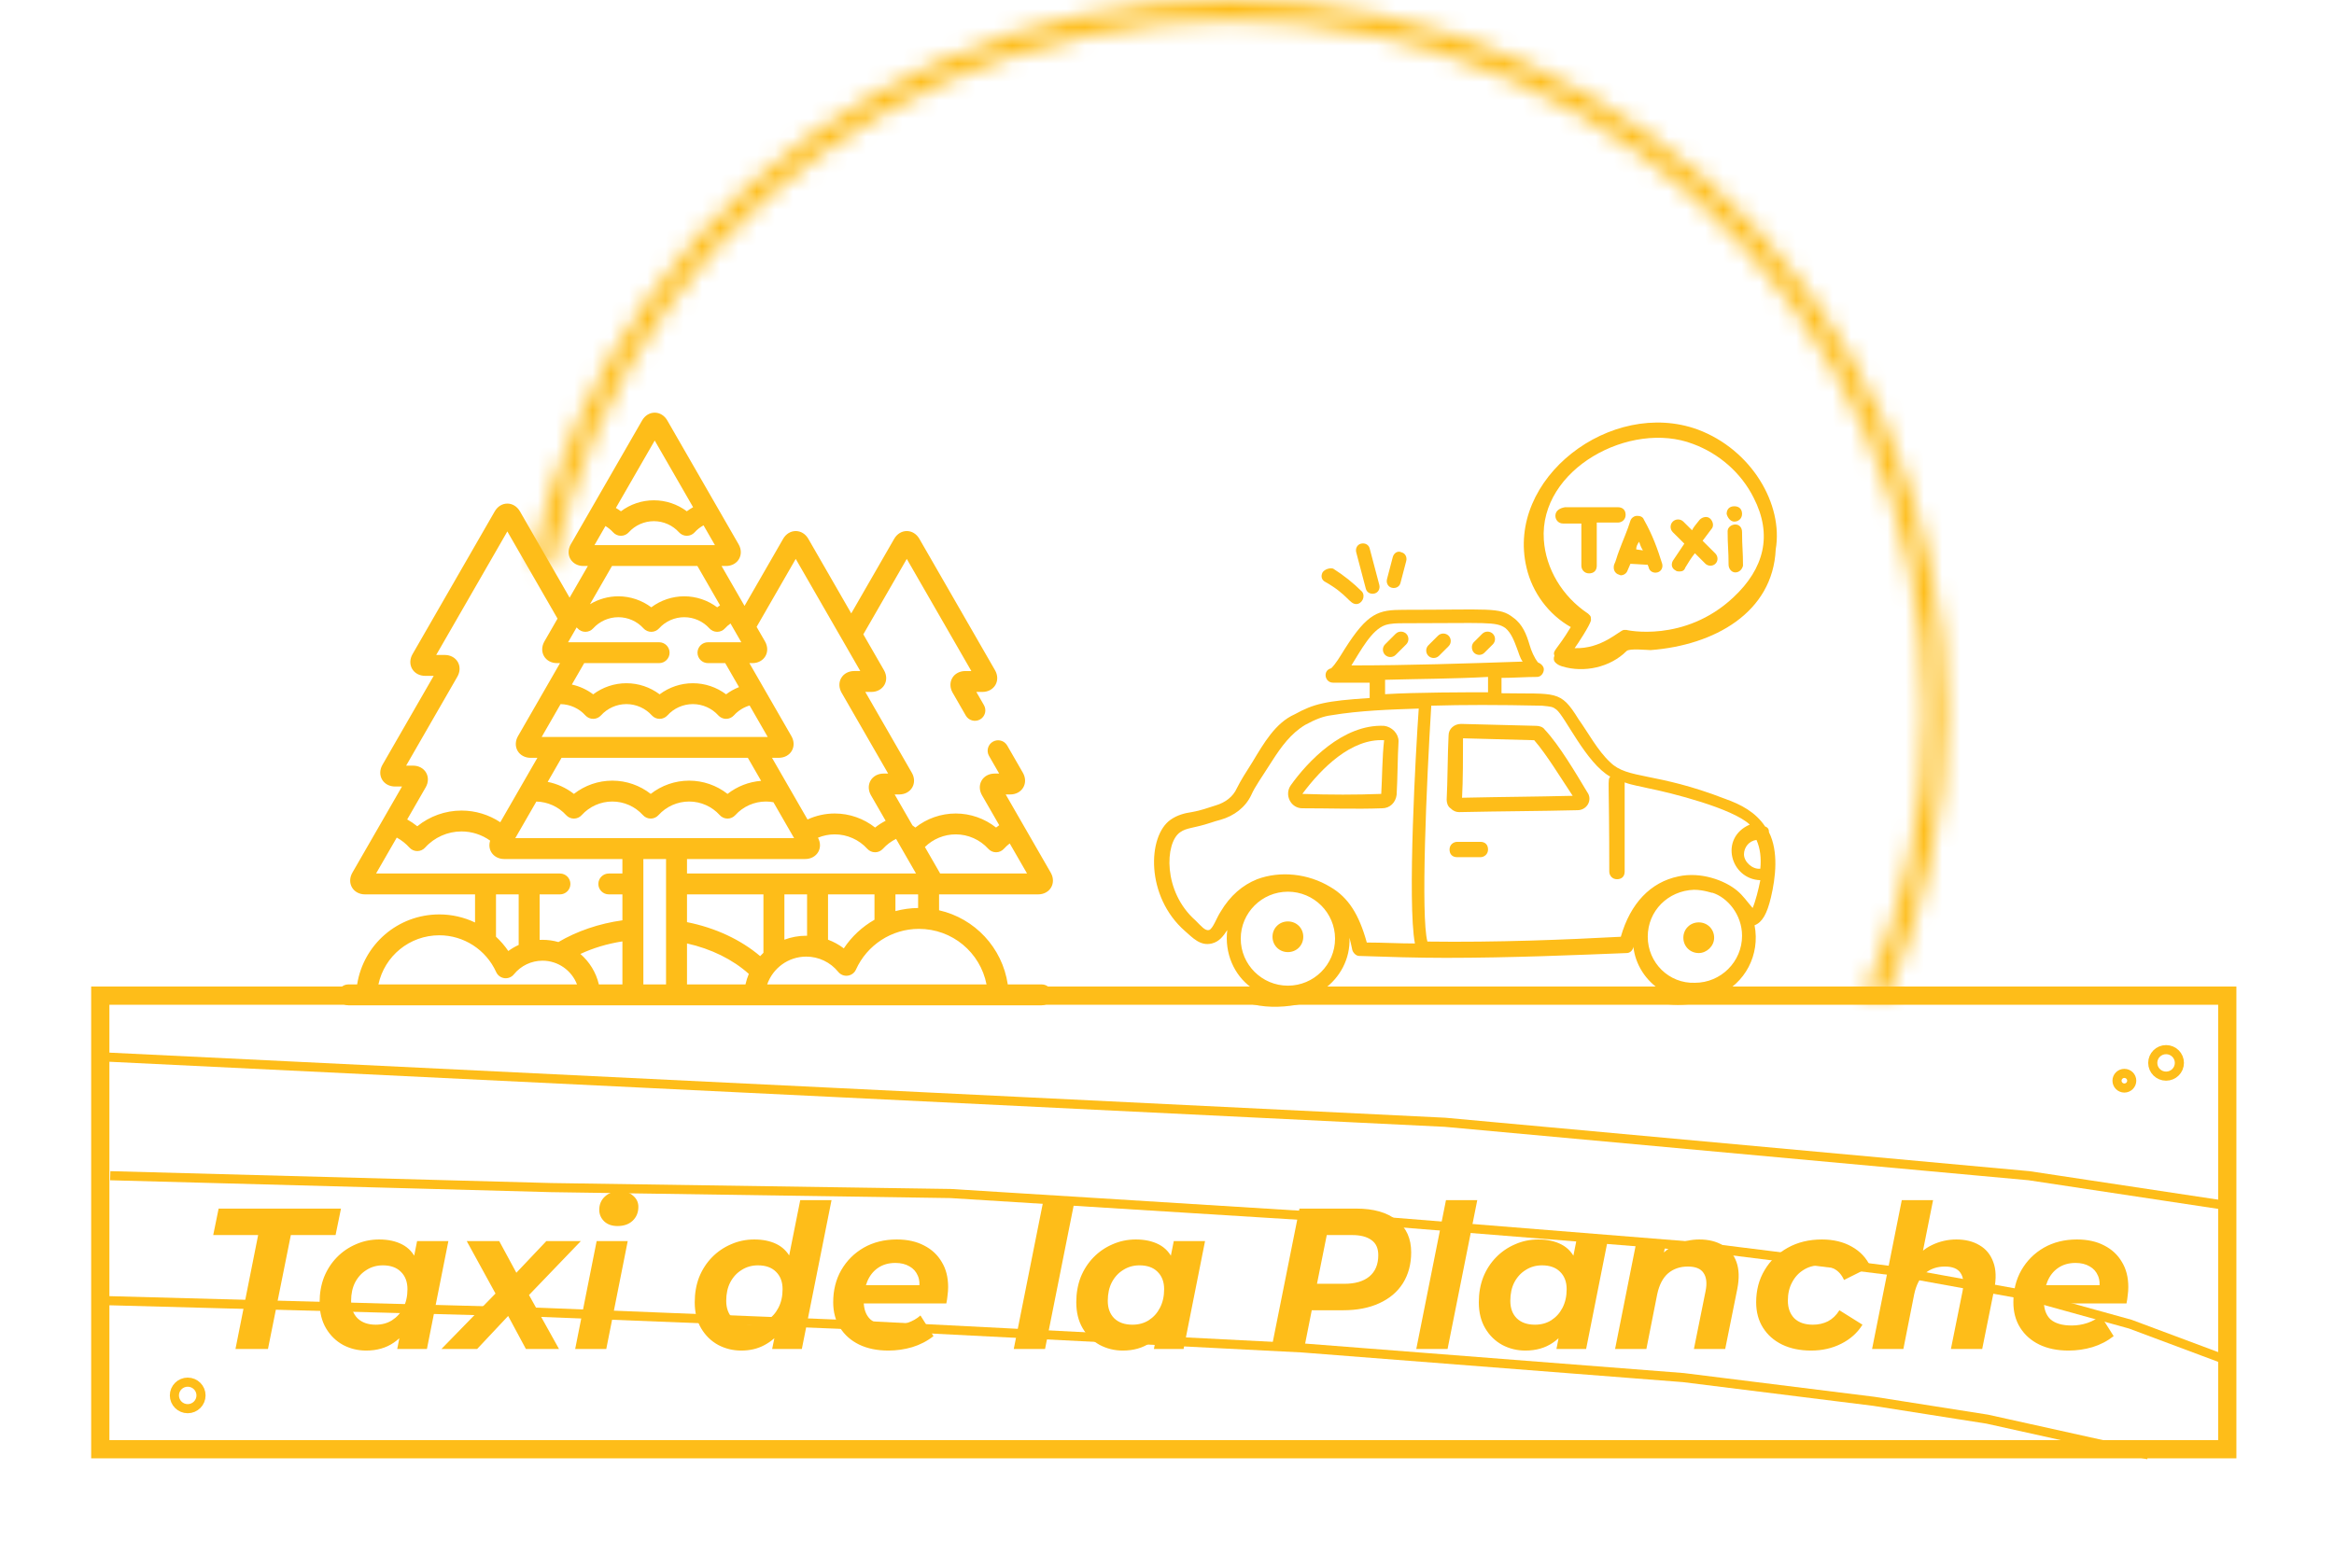 <svg width="128" height="86" viewBox="0 0 128 86" fill="none" xmlns="http://www.w3.org/2000/svg">
<mask id="path-1-inside-1_14_124" fill="white">
<path d="M103.325 54.952C105.554 49.948 106.704 44.533 106.699 39.057C106.695 33.582 105.536 28.169 103.299 23.168C101.062 18.167 97.795 13.691 93.712 10.029C89.628 6.367 84.818 3.601 79.593 1.91C74.368 0.219 68.845 -0.358 63.382 0.214C57.919 0.787 52.638 2.497 47.88 5.234C43.123 7.971 38.995 11.674 35.765 16.103C32.535 20.532 30.274 25.587 29.129 30.942L30.223 31.175C31.335 25.973 33.532 21.061 36.669 16.759C39.808 12.456 43.818 8.859 48.439 6.2C53.061 3.541 58.192 1.88 63.499 1.323C68.806 0.767 74.172 1.328 79.247 2.971C84.323 4.613 88.996 7.3 92.963 10.858C96.931 14.415 100.104 18.764 102.277 23.622C104.451 28.48 105.576 33.739 105.581 39.058C105.585 44.377 104.468 49.638 102.302 54.499L103.325 54.952Z"/>
</mask>
<path d="M103.325 54.952C105.554 49.948 106.704 44.533 106.699 39.057C106.695 33.582 105.536 28.169 103.299 23.168C101.062 18.167 97.795 13.691 93.712 10.029C89.628 6.367 84.818 3.601 79.593 1.91C74.368 0.219 68.845 -0.358 63.382 0.214C57.919 0.787 52.638 2.497 47.88 5.234C43.123 7.971 38.995 11.674 35.765 16.103C32.535 20.532 30.274 25.587 29.129 30.942L30.223 31.175C31.335 25.973 33.532 21.061 36.669 16.759C39.808 12.456 43.818 8.859 48.439 6.2C53.061 3.541 58.192 1.88 63.499 1.323C68.806 0.767 74.172 1.328 79.247 2.971C84.323 4.613 88.996 7.3 92.963 10.858C96.931 14.415 100.104 18.764 102.277 23.622C104.451 28.48 105.576 33.739 105.581 39.058C105.585 44.377 104.468 49.638 102.302 54.499L103.325 54.952Z" fill="#FEBD19" stroke="#FEBD19" stroke-width="4" mask="url(#path-1-inside-1_14_124)"/>
<rect x="5.5" y="54.618" width="116.647" height="24.882" stroke="#FEBD19"/>
<path d="M5.392 71.337L29.575 71.988L45.915 72.64L71.405 73.942L92.32 75.571L102.778 76.874L108.987 77.851L117.81 79.806" stroke="#FEBD19" stroke-width="0.5"/>
<path d="M5.719 57.981L45.915 59.936L79.248 61.565L111.274 64.496L122.059 66.125" stroke="#FEBD19" stroke-width="0.5"/>
<path d="M6.046 64.496L30.229 65.148L52.124 65.473L73.039 66.776L93.301 68.405L103.758 69.708L110.948 71.011L116.83 72.64L122.059 74.594" stroke="#FEBD19" stroke-width="0.5"/>
<path d="M11.024 76.548C11.024 76.949 10.698 77.276 10.294 77.276C9.89 77.276 9.564 76.949 9.564 76.548C9.564 76.148 9.89 75.821 10.294 75.821C10.698 75.821 11.024 76.148 11.024 76.548Z" stroke="#FEBD19" stroke-width="0.5"/>
<path d="M119.521 58.307C119.521 58.708 119.195 59.034 118.791 59.034C118.387 59.034 118.06 58.708 118.06 58.307C118.06 57.906 118.387 57.58 118.791 57.58C119.195 57.58 119.521 57.906 119.521 58.307Z" stroke="#FEBD19" stroke-width="0.5"/>
<path d="M116.907 59.284C116.907 59.505 116.727 59.686 116.503 59.686C116.28 59.686 116.1 59.505 116.1 59.284C116.1 59.063 116.28 58.883 116.503 58.883C116.727 58.883 116.907 59.063 116.907 59.284Z" stroke="#FEBD19" stroke-width="0.5"/>
<g filter="url(#filter0_d_14_124)">
<path d="M12.914 71L14.157 64.752H11.693L11.99 63.3H18.7L18.403 64.752H15.95L14.696 71H12.914ZM20.08 71.088C19.626 71.088 19.204 70.985 18.815 70.78C18.427 70.567 18.115 70.263 17.88 69.867C17.646 69.471 17.528 68.994 17.528 68.437C17.528 67.938 17.609 67.48 17.77 67.062C17.939 66.644 18.174 66.281 18.474 65.973C18.775 65.665 19.123 65.427 19.519 65.258C19.915 65.082 20.341 64.994 20.795 64.994C21.287 64.994 21.708 65.086 22.06 65.269C22.412 65.452 22.673 65.738 22.841 66.127C23.017 66.508 23.08 67.003 23.028 67.612C22.992 68.309 22.849 68.921 22.599 69.449C22.35 69.97 22.013 70.373 21.587 70.659C21.169 70.945 20.667 71.088 20.08 71.088ZM20.608 69.669C20.946 69.669 21.243 69.588 21.499 69.427C21.763 69.258 21.969 69.031 22.115 68.745C22.269 68.452 22.346 68.111 22.346 67.722C22.346 67.319 22.225 67 21.983 66.765C21.749 66.53 21.419 66.413 20.993 66.413C20.663 66.413 20.366 66.497 20.102 66.666C19.838 66.827 19.629 67.055 19.475 67.348C19.329 67.634 19.255 67.971 19.255 68.36C19.255 68.763 19.373 69.082 19.607 69.317C19.849 69.552 20.183 69.669 20.608 69.669ZM21.785 71L22.016 69.823L22.401 68.063L22.632 66.303L22.874 65.082H24.59L23.413 71H21.785ZM24.21 71L27.62 67.502L27.4 68.371L25.596 65.082H27.378L28.61 67.359L27.818 67.348L29.963 65.082H31.855L28.599 68.47L28.742 67.557L30.656 71H28.841L27.576 68.646H28.379L26.168 71H24.21ZM31.544 71L32.721 65.082H34.426L33.249 71H31.544ZM33.865 64.257C33.564 64.257 33.322 64.173 33.139 64.004C32.956 63.828 32.864 63.615 32.864 63.366C32.864 63.073 32.967 62.831 33.172 62.64C33.385 62.442 33.66 62.343 33.997 62.343C34.298 62.343 34.54 62.427 34.723 62.596C34.914 62.757 35.009 62.959 35.009 63.201C35.009 63.516 34.903 63.773 34.69 63.971C34.485 64.162 34.21 64.257 33.865 64.257ZM40.652 71.088C40.197 71.088 39.776 70.985 39.387 70.78C38.998 70.567 38.687 70.263 38.452 69.867C38.217 69.471 38.1 68.994 38.1 68.437C38.1 67.938 38.181 67.48 38.342 67.062C38.511 66.644 38.745 66.281 39.046 65.973C39.347 65.665 39.695 65.427 40.091 65.258C40.487 65.082 40.912 64.994 41.367 64.994C41.829 64.994 42.229 65.075 42.566 65.236C42.903 65.397 43.164 65.647 43.347 65.984C43.538 66.314 43.633 66.732 43.633 67.238C43.633 67.781 43.567 68.287 43.435 68.756C43.31 69.218 43.12 69.625 42.863 69.977C42.606 70.322 42.291 70.593 41.917 70.791C41.55 70.989 41.129 71.088 40.652 71.088ZM41.18 69.669C41.517 69.669 41.814 69.588 42.071 69.427C42.335 69.258 42.54 69.031 42.687 68.745C42.841 68.452 42.918 68.111 42.918 67.722C42.918 67.319 42.797 67 42.555 66.765C42.32 66.53 41.99 66.413 41.565 66.413C41.235 66.413 40.938 66.497 40.674 66.666C40.41 66.827 40.201 67.055 40.047 67.348C39.9 67.634 39.827 67.971 39.827 68.36C39.827 68.763 39.944 69.082 40.179 69.317C40.421 69.552 40.755 69.669 41.18 69.669ZM42.346 71L42.588 69.823L42.962 68.063L43.193 66.303L43.886 62.838H45.602L43.974 71H42.346ZM48.719 71.088C48.103 71.088 47.568 70.978 47.113 70.758C46.666 70.538 46.318 70.23 46.068 69.834C45.819 69.438 45.694 68.972 45.694 68.437C45.694 67.777 45.841 67.19 46.134 66.677C46.435 66.156 46.846 65.746 47.366 65.445C47.894 65.144 48.499 64.994 49.181 64.994C49.761 64.994 50.259 65.104 50.677 65.324C51.095 65.537 51.418 65.837 51.645 66.226C51.88 66.607 51.997 67.066 51.997 67.601C51.997 67.755 51.986 67.909 51.964 68.063C51.95 68.217 51.928 68.364 51.898 68.503H47.003L47.179 67.502H51.095L50.391 67.81C50.45 67.48 50.432 67.205 50.336 66.985C50.241 66.758 50.087 66.585 49.874 66.468C49.662 66.343 49.405 66.281 49.104 66.281C48.73 66.281 48.411 66.373 48.147 66.556C47.891 66.732 47.696 66.978 47.564 67.293C47.432 67.608 47.366 67.964 47.366 68.36C47.366 68.815 47.491 69.156 47.74 69.383C47.997 69.603 48.382 69.713 48.895 69.713C49.196 69.713 49.486 69.665 49.764 69.57C50.043 69.475 50.281 69.339 50.479 69.163L51.194 70.296C50.85 70.567 50.461 70.769 50.028 70.901C49.603 71.026 49.167 71.088 48.719 71.088ZM55.596 71L57.224 62.838H58.94L57.312 71H55.596ZM61.577 71.088C61.123 71.088 60.701 70.985 60.312 70.78C59.924 70.567 59.612 70.263 59.377 69.867C59.143 69.471 59.025 68.994 59.025 68.437C59.025 67.938 59.106 67.48 59.267 67.062C59.436 66.644 59.671 66.281 59.971 65.973C60.272 65.665 60.62 65.427 61.016 65.258C61.412 65.082 61.838 64.994 62.292 64.994C62.784 64.994 63.205 65.086 63.557 65.269C63.909 65.452 64.17 65.738 64.338 66.127C64.514 66.508 64.577 67.003 64.525 67.612C64.489 68.309 64.346 68.921 64.096 69.449C63.847 69.97 63.51 70.373 63.084 70.659C62.666 70.945 62.164 71.088 61.577 71.088ZM62.105 69.669C62.443 69.669 62.74 69.588 62.996 69.427C63.26 69.258 63.466 69.031 63.612 68.745C63.766 68.452 63.843 68.111 63.843 67.722C63.843 67.319 63.722 67 63.48 66.765C63.246 66.53 62.916 66.413 62.49 66.413C62.16 66.413 61.863 66.497 61.599 66.666C61.335 66.827 61.126 67.055 60.972 67.348C60.826 67.634 60.752 67.971 60.752 68.36C60.752 68.763 60.87 69.082 61.104 69.317C61.346 69.552 61.68 69.669 62.105 69.669ZM63.282 71L63.513 69.823L63.898 68.063L64.129 66.303L64.371 65.082H66.087L64.91 71H63.282ZM69.724 71L71.264 63.3H74.377C75.338 63.3 76.079 63.513 76.599 63.938C77.127 64.356 77.391 64.943 77.391 65.698C77.391 66.343 77.241 66.908 76.94 67.392C76.64 67.869 76.207 68.235 75.642 68.492C75.085 68.749 74.421 68.877 73.651 68.877H71.154L72.1 68.063L71.517 71H69.724ZM72.056 68.272L71.429 67.425H73.728C74.315 67.425 74.77 67.293 75.092 67.029C75.422 66.758 75.587 66.365 75.587 65.852C75.587 65.478 75.463 65.203 75.213 65.027C74.964 64.844 74.612 64.752 74.157 64.752H71.99L72.936 63.883L72.056 68.272ZM77.671 71L79.299 62.838H81.015L79.387 71H77.671ZM83.653 71.088C83.198 71.088 82.776 70.985 82.388 70.78C81.999 70.567 81.687 70.263 81.453 69.867C81.218 69.471 81.1 68.994 81.1 68.437C81.1 67.938 81.181 67.48 81.343 67.062C81.511 66.644 81.746 66.281 82.046 65.973C82.347 65.665 82.695 65.427 83.091 65.258C83.487 65.082 83.913 64.994 84.368 64.994C84.859 64.994 85.281 65.086 85.632 65.269C85.984 65.452 86.245 65.738 86.413 66.127C86.59 66.508 86.652 67.003 86.6 67.612C86.564 68.309 86.421 68.921 86.171 69.449C85.922 69.97 85.585 70.373 85.159 70.659C84.742 70.945 84.239 71.088 83.653 71.088ZM84.18 69.669C84.518 69.669 84.815 69.588 85.072 69.427C85.335 69.258 85.541 69.031 85.688 68.745C85.841 68.452 85.918 68.111 85.918 67.722C85.918 67.319 85.797 67 85.555 66.765C85.321 66.53 84.991 66.413 84.566 66.413C84.236 66.413 83.939 66.497 83.674 66.666C83.41 66.827 83.201 67.055 83.047 67.348C82.901 67.634 82.828 67.971 82.828 68.36C82.828 68.763 82.945 69.082 83.18 69.317C83.421 69.552 83.755 69.669 84.18 69.669ZM85.358 71L85.588 69.823L85.974 68.063L86.204 66.303L86.447 65.082H88.162L86.986 71H85.358ZM93.194 64.994C93.7 64.994 94.129 65.1 94.481 65.313C94.833 65.518 95.083 65.823 95.229 66.226C95.376 66.629 95.391 67.128 95.273 67.722L94.613 71H92.897L93.535 67.832C93.623 67.399 93.587 67.066 93.425 66.831C93.271 66.596 92.985 66.479 92.567 66.479C92.135 66.479 91.772 66.604 91.478 66.853C91.192 67.102 90.994 67.484 90.884 67.997L90.29 71H88.574L89.751 65.082H91.379L91.038 66.754L90.796 66.248C91.082 65.815 91.434 65.5 91.852 65.302C92.278 65.097 92.725 64.994 93.194 64.994ZM99.325 71.088C98.716 71.088 98.185 70.978 97.73 70.758C97.283 70.538 96.934 70.23 96.685 69.834C96.436 69.438 96.311 68.972 96.311 68.437C96.311 67.777 96.465 67.19 96.773 66.677C97.081 66.156 97.507 65.746 98.049 65.445C98.592 65.144 99.215 64.994 99.919 64.994C100.55 64.994 101.096 65.126 101.558 65.39C102.02 65.647 102.361 66.013 102.581 66.49L101.129 67.216C101.005 66.937 100.829 66.736 100.601 66.611C100.381 66.479 100.117 66.413 99.809 66.413C99.472 66.413 99.171 66.497 98.907 66.666C98.643 66.827 98.434 67.055 98.28 67.348C98.126 67.634 98.049 67.968 98.049 68.349C98.049 68.752 98.166 69.075 98.401 69.317C98.643 69.552 98.984 69.669 99.424 69.669C99.725 69.669 100 69.607 100.249 69.482C100.499 69.35 100.708 69.148 100.876 68.877L102.141 69.669C101.863 70.116 101.474 70.465 100.975 70.714C100.484 70.963 99.934 71.088 99.325 71.088ZM107.288 64.994C107.787 64.994 108.212 65.1 108.564 65.313C108.916 65.518 109.165 65.823 109.312 66.226C109.466 66.629 109.484 67.128 109.367 67.722L108.707 71H106.991L107.629 67.832C107.717 67.399 107.68 67.066 107.519 66.831C107.365 66.596 107.079 66.479 106.661 66.479C106.228 66.479 105.865 66.604 105.572 66.853C105.286 67.102 105.088 67.484 104.978 67.997L104.384 71H102.668L104.296 62.838H106.012L105.231 66.754L104.89 66.248C105.176 65.815 105.528 65.5 105.946 65.302C106.371 65.097 106.819 64.994 107.288 64.994ZM113.441 71.088C112.825 71.088 112.29 70.978 111.835 70.758C111.388 70.538 111.039 70.23 110.79 69.834C110.541 69.438 110.416 68.972 110.416 68.437C110.416 67.777 110.563 67.19 110.856 66.677C111.157 66.156 111.567 65.746 112.088 65.445C112.616 65.144 113.221 64.994 113.903 64.994C114.482 64.994 114.981 65.104 115.399 65.324C115.817 65.537 116.14 65.837 116.367 66.226C116.602 66.607 116.719 67.066 116.719 67.601C116.719 67.755 116.708 67.909 116.686 68.063C116.671 68.217 116.649 68.364 116.62 68.503H111.725L111.901 67.502H115.817L115.113 67.81C115.172 67.48 115.153 67.205 115.058 66.985C114.963 66.758 114.809 66.585 114.596 66.468C114.383 66.343 114.127 66.281 113.826 66.281C113.452 66.281 113.133 66.373 112.869 66.556C112.612 66.732 112.418 66.978 112.286 67.293C112.154 67.608 112.088 67.964 112.088 68.36C112.088 68.815 112.213 69.156 112.462 69.383C112.719 69.603 113.104 69.713 113.617 69.713C113.918 69.713 114.207 69.665 114.486 69.57C114.765 69.475 115.003 69.339 115.201 69.163L115.916 70.296C115.571 70.567 115.183 70.769 114.75 70.901C114.325 71.026 113.888 71.088 113.441 71.088Z" fill="#FEBD19"/>
</g>
<path d="M97.12 49.232C97.383 48.127 97.542 46.707 97.014 45.655C97.014 45.497 96.961 45.392 96.803 45.34C96.275 44.55 95.484 44.13 94.587 43.814C90.787 42.342 89.257 42.762 88.307 41.816C87.621 41.184 87.094 40.185 86.566 39.449C85.564 37.818 85.352 38.081 82.345 38.029V37.187C82.978 37.187 83.664 37.134 84.297 37.134C84.508 37.134 84.666 36.924 84.666 36.714C84.666 36.556 84.508 36.398 84.35 36.345C84.139 36.082 83.98 35.714 83.875 35.346C83.717 34.82 83.505 34.242 82.978 33.873C82.239 33.295 81.711 33.453 76.962 33.453C75.59 33.453 75.01 33.61 73.743 35.609C73.48 36.03 73.269 36.398 73.005 36.661C72.53 36.766 72.635 37.45 73.11 37.45H75.115C75.115 37.502 75.115 38.344 75.115 38.291C72.688 38.449 72.055 38.607 70.999 39.186C69.944 39.659 69.311 40.764 68.678 41.816C68.308 42.394 68.044 42.815 67.833 43.236C67.622 43.709 67.2 44.025 66.672 44.182C66.145 44.34 65.934 44.445 65.353 44.55C64.984 44.603 64.562 44.708 64.192 44.971C62.926 45.865 62.82 49.179 64.984 51.073C65.406 51.441 65.828 51.914 66.461 51.756C66.883 51.651 67.095 51.336 67.306 51.02C67.147 52.282 67.675 53.492 68.625 54.176C68.572 54.176 68.572 54.176 68.519 54.176C68.308 54.176 67.992 54.176 67.886 54.386C67.833 54.544 67.886 54.702 67.992 54.807C68.097 54.912 68.255 54.965 68.414 55.017C69.258 55.28 70.208 55.28 71.105 55.123C71.685 55.017 72.266 54.754 72.582 54.281C73.48 53.65 74.06 52.598 74.007 51.441C74.06 51.651 74.113 51.861 74.165 52.124C74.218 52.282 74.377 52.44 74.535 52.44C76.065 52.493 77.701 52.545 79.284 52.545C82.872 52.545 86.513 52.388 89.204 52.282C89.363 52.282 89.521 52.177 89.574 51.967C89.574 51.914 89.574 51.914 89.574 51.914C89.679 52.913 90.26 53.808 91.104 54.334C90.576 54.228 90.471 54.176 90.313 54.176C90.154 54.228 90.049 54.334 90.049 54.491C90.049 54.649 90.207 54.754 90.365 54.807C91.474 55.28 93.056 55.228 94.217 54.597C95.695 53.965 96.539 52.388 96.223 50.757C96.645 50.599 96.909 50.126 97.12 49.232ZM96.328 46.076C96.539 46.549 96.592 47.075 96.539 47.654C96.117 47.706 95.642 47.286 95.642 46.865C95.642 46.497 95.906 46.129 96.328 46.076ZM75.96 34.294C76.276 34.189 76.646 34.189 77.015 34.189C81.5 34.189 82.028 34.084 82.556 34.452C82.872 34.715 83.031 35.136 83.189 35.556C83.294 35.819 83.347 36.082 83.505 36.293C80.339 36.398 77.226 36.503 74.113 36.503C74.64 35.662 75.221 34.557 75.96 34.294ZM75.96 37.292C77.806 37.239 79.706 37.239 81.606 37.134V37.976C80.445 37.976 77.701 37.976 75.96 38.081C75.96 37.871 75.96 37.397 75.96 37.292ZM68.044 51.493C68.044 50.073 69.205 48.916 70.63 48.916C72.055 48.916 73.216 50.073 73.216 51.493C73.216 52.913 72.055 54.071 70.63 54.071C69.205 54.071 68.044 52.913 68.044 51.493ZM72.952 48.653C71.738 47.917 70.208 47.759 68.942 48.232C68.15 48.548 67.464 49.127 66.936 50.021C66.725 50.336 66.514 50.967 66.303 51.02C66.092 51.073 65.881 50.81 65.564 50.494C63.77 48.916 63.876 46.234 64.72 45.655C65.089 45.392 65.459 45.445 66.409 45.129C66.567 45.077 66.725 45.024 66.936 44.971C67.675 44.761 68.308 44.288 68.625 43.604C68.836 43.13 69.153 42.71 69.786 41.71C70.261 40.974 70.788 40.238 71.58 39.764C72.16 39.449 72.582 39.291 73.005 39.238C74.588 38.975 76.224 38.923 77.806 38.87C77.648 41.079 77.173 49.547 77.596 51.756C76.698 51.756 75.854 51.704 74.957 51.704C74.535 50.178 73.954 49.232 72.952 48.653ZM90.365 51.388C90.365 49.968 91.474 48.864 92.898 48.811C93.479 48.811 93.954 49.021 93.901 48.969C94.745 49.232 95.537 50.178 95.537 51.336C95.537 52.756 94.376 53.913 92.951 53.913C91.526 53.965 90.365 52.808 90.365 51.388ZM96.117 49.81C95.8 49.442 95.589 49.127 95.273 48.864C94.587 48.285 93.268 47.812 92.054 48.075C90.524 48.39 89.415 49.547 88.888 51.388C85.933 51.546 82.081 51.704 78.281 51.651C77.912 50.284 78.229 42.973 78.493 38.712C80.287 38.66 82.133 38.66 84.561 38.712C85.088 38.765 85.141 38.765 85.352 38.923C85.827 39.291 86.988 41.868 88.307 42.604C88.149 42.815 88.255 42.604 88.255 47.812C88.255 48.022 88.413 48.232 88.677 48.232C88.941 48.232 89.099 48.075 89.099 47.812V42.92C89.521 43.078 89.943 43.13 90.365 43.236C91.685 43.499 95.009 44.34 95.959 45.234C94.27 45.971 94.903 48.232 96.539 48.285C96.434 48.811 96.275 49.442 96.117 49.81Z" fill="#FEBD19"/>
<path d="M84.719 40.027C84.614 39.869 84.403 39.817 84.244 39.817L80.128 39.712C79.759 39.712 79.442 39.975 79.442 40.343C79.39 41.289 79.39 42.92 79.337 43.867C79.337 44.025 79.39 44.235 79.548 44.34C79.706 44.498 79.865 44.55 80.023 44.55C82.397 44.498 84.403 44.498 86.513 44.445C87.041 44.445 87.358 43.867 87.041 43.446C86.408 42.394 85.511 40.869 84.719 40.027ZM80.181 43.762C80.234 42.867 80.234 41.395 80.234 40.501L84.139 40.606C84.825 41.395 85.616 42.71 86.249 43.656C84.033 43.709 82.661 43.709 80.181 43.762Z" fill="#FEBD19"/>
<path d="M75.907 39.817C73.638 39.712 71.685 41.816 70.788 43.078C70.419 43.604 70.788 44.34 71.422 44.34C72.899 44.34 74.377 44.393 75.801 44.34C76.224 44.34 76.54 44.025 76.593 43.604C76.646 42.762 76.646 41.5 76.698 40.658C76.698 40.238 76.329 39.869 75.907 39.817ZM75.749 43.551C74.377 43.604 72.952 43.604 71.422 43.551C72.477 42.131 74.113 40.501 75.907 40.606C75.801 41.5 75.801 42.71 75.749 43.551Z" fill="#FEBD19"/>
<path d="M94.006 51.441C94.006 50.967 93.637 50.599 93.162 50.599C92.687 50.599 92.318 50.967 92.318 51.441C92.318 51.914 92.687 52.282 93.162 52.282C93.584 52.282 94.006 51.914 94.006 51.441Z" fill="#FEBD19"/>
<path d="M70.63 52.23C71.105 52.23 71.474 51.861 71.474 51.388C71.474 50.915 71.105 50.547 70.63 50.547C70.155 50.547 69.786 50.915 69.786 51.388C69.786 51.861 70.155 52.23 70.63 52.23Z" fill="#FEBD19"/>
<path d="M76.54 35.925L77.121 35.346C77.279 35.188 77.279 34.925 77.121 34.767C76.962 34.61 76.698 34.61 76.54 34.767L75.96 35.346C75.801 35.504 75.801 35.767 75.96 35.925C76.118 36.082 76.382 36.082 76.54 35.925Z" fill="#FEBD19"/>
<path d="M78.915 35.977L79.442 35.451C79.601 35.293 79.601 35.03 79.442 34.873C79.284 34.715 79.02 34.715 78.862 34.873L78.334 35.399C78.176 35.556 78.176 35.819 78.334 35.977C78.493 36.135 78.756 36.135 78.915 35.977Z" fill="#FEBD19"/>
<path d="M81.131 35.925C81.237 35.925 81.342 35.872 81.395 35.819L81.87 35.346C82.028 35.188 82.028 34.925 81.87 34.767C81.711 34.61 81.448 34.61 81.289 34.767L80.814 35.241C80.603 35.504 80.762 35.925 81.131 35.925Z" fill="#FEBD19"/>
<path d="M81.184 46.181H79.917C79.706 46.181 79.495 46.339 79.495 46.602C79.495 46.865 79.653 47.023 79.917 47.023H81.184C81.395 47.023 81.606 46.865 81.606 46.602C81.606 46.339 81.448 46.181 81.184 46.181Z" fill="#FEBD19"/>
<path d="M93.109 23.564C88.36 21.829 82.556 26.247 83.717 31.138C84.033 32.506 84.93 33.715 86.144 34.399C85.352 35.714 85.141 35.662 85.247 35.977C85.194 36.082 85.194 36.24 85.3 36.345C85.405 36.451 85.511 36.503 85.669 36.556C86.883 36.924 88.307 36.608 89.204 35.714C89.363 35.556 90.313 35.662 90.524 35.662C94.006 35.399 97.225 33.61 97.383 30.139C97.806 27.667 96.064 24.669 93.109 23.564ZM92.846 24.353C94.27 24.879 95.484 25.931 96.17 27.299C97.225 29.35 96.75 31.191 95.062 32.769C92.371 35.293 89.152 34.557 89.204 34.557C89.152 34.557 89.099 34.557 89.046 34.557C88.782 34.61 87.832 35.609 86.355 35.556C86.513 35.346 87.199 34.294 87.252 34.031C87.252 33.926 87.252 33.821 87.199 33.768L87.094 33.663C85.669 32.716 84.772 31.191 84.666 29.613C84.403 25.721 89.416 23.038 92.846 24.353Z" fill="#FEBD19"/>
<path d="M85.3 28.298C85.3 28.508 85.458 28.719 85.722 28.719H86.724V31.033C86.724 31.244 86.883 31.454 87.147 31.454C87.41 31.454 87.569 31.296 87.569 31.033V28.666H88.73C88.941 28.666 89.152 28.508 89.152 28.245C89.152 27.982 88.993 27.825 88.73 27.825H85.827C85.511 27.877 85.3 28.035 85.3 28.298Z" fill="#FEBD19"/>
<path d="M88.519 30.98C88.466 31.191 88.519 31.401 88.73 31.506C88.782 31.506 88.835 31.559 88.888 31.559C89.046 31.559 89.204 31.454 89.257 31.296C89.31 31.191 89.363 31.033 89.415 30.928L90.313 30.98H90.365C90.365 31.033 90.418 31.086 90.418 31.138C90.471 31.349 90.682 31.454 90.893 31.401C91.104 31.349 91.21 31.138 91.157 30.928C90.893 30.086 90.629 29.35 90.154 28.508C90.102 28.351 89.943 28.298 89.785 28.298C89.627 28.298 89.468 28.403 89.415 28.561C89.257 29.087 88.993 29.666 88.782 30.244C88.677 30.507 88.624 30.77 88.519 30.98ZM89.891 29.718C89.943 29.876 89.996 30.034 90.102 30.192L89.732 30.139C89.732 29.981 89.785 29.876 89.891 29.718Z" fill="#FEBD19"/>
<path d="M92.371 29.823C92.159 30.139 91.948 30.454 91.737 30.77C91.632 30.98 91.685 31.191 91.896 31.296C91.948 31.349 92.054 31.349 92.107 31.349C92.265 31.349 92.371 31.296 92.423 31.138C92.582 30.875 92.74 30.612 92.951 30.349L93.531 30.928C93.584 30.98 93.69 31.033 93.795 31.033C94.165 31.033 94.323 30.612 94.059 30.349L93.373 29.666C93.531 29.455 93.69 29.245 93.848 29.034C94.006 28.877 93.954 28.614 93.795 28.456C93.637 28.298 93.373 28.351 93.215 28.508C93.056 28.719 92.898 28.877 92.793 29.087L92.318 28.614C92.159 28.456 91.896 28.456 91.737 28.614C91.579 28.771 91.579 29.034 91.737 29.192L92.371 29.823Z" fill="#FEBD19"/>
<path d="M95.167 28.771C94.956 28.771 94.745 28.929 94.745 29.14C94.745 29.928 94.798 30.192 94.798 30.98C94.798 31.191 94.956 31.401 95.167 31.401C95.378 31.401 95.537 31.244 95.589 31.033C95.589 30.244 95.537 29.981 95.537 29.192C95.537 28.929 95.378 28.771 95.167 28.771Z" fill="#FEBD19"/>
<path d="M95.115 28.614C95.326 28.614 95.537 28.456 95.537 28.193C95.537 27.93 95.378 27.772 95.115 27.772C94.851 27.772 94.692 27.93 94.692 28.193C94.745 28.403 94.903 28.614 95.115 28.614Z" fill="#FEBD19"/>
<path d="M72.53 31.401C72.424 31.612 72.477 31.822 72.688 31.927C73.902 32.611 74.007 33.137 74.377 33.137C74.693 33.137 74.904 32.716 74.693 32.453C74.218 31.98 73.691 31.559 73.11 31.191C72.899 31.138 72.635 31.244 72.53 31.401Z" fill="#FEBD19"/>
<path d="M75.379 32.558C75.59 32.506 75.696 32.295 75.643 32.085L75.115 30.086C75.063 29.876 74.852 29.771 74.64 29.823C74.429 29.876 74.324 30.086 74.377 30.297L74.904 32.295C74.957 32.506 75.168 32.611 75.379 32.558Z" fill="#FEBD19"/>
<path d="M76.382 30.56L76.065 31.769C76.012 31.98 76.118 32.19 76.329 32.243C76.54 32.295 76.751 32.19 76.804 31.98L77.121 30.77C77.173 30.56 77.068 30.349 76.857 30.297C76.646 30.192 76.435 30.349 76.382 30.56Z" fill="#FEBD19"/>
<g clip-path="url(#clip0_14_124)">
<path d="M57.127 54.002H55.268C54.966 51.98 53.456 50.38 51.5 49.935V49.063H56.934C57.241 49.063 57.507 48.92 57.646 48.68C57.785 48.44 57.777 48.139 57.625 47.874L55.154 43.581H55.407C55.713 43.581 55.979 43.438 56.118 43.198C56.257 42.958 56.249 42.657 56.097 42.392L55.237 40.898C55.079 40.623 54.728 40.529 54.452 40.686C54.177 40.843 54.082 41.193 54.24 41.468L54.797 42.436H54.545C54.238 42.436 53.972 42.579 53.833 42.819C53.694 43.059 53.702 43.36 53.854 43.625L54.8 45.268C54.741 45.309 54.682 45.352 54.626 45.397C54.001 44.902 53.221 44.626 52.413 44.626C51.605 44.626 50.825 44.902 50.2 45.397C50.148 45.356 50.095 45.317 50.041 45.279L49.064 43.581H49.317C49.623 43.581 49.889 43.438 50.028 43.198C50.168 42.959 50.16 42.657 50.007 42.393L47.454 37.957H47.789C48.095 37.957 48.361 37.813 48.501 37.574C48.64 37.334 48.632 37.033 48.48 36.768L47.346 34.799L49.729 30.66L53.27 36.812H52.935C52.629 36.812 52.362 36.955 52.223 37.194C52.084 37.434 52.092 37.735 52.244 38L52.966 39.254C53.124 39.528 53.475 39.623 53.75 39.466C54.025 39.308 54.12 38.958 53.962 38.684L53.544 37.957H53.879C54.185 37.957 54.451 37.813 54.59 37.574C54.73 37.334 54.722 37.033 54.569 36.768L50.418 29.556C50.265 29.29 50.008 29.132 49.729 29.132C49.451 29.132 49.193 29.29 49.04 29.556L46.684 33.649L44.328 29.556C44.175 29.29 43.918 29.132 43.639 29.132C43.361 29.132 43.103 29.29 42.95 29.556L40.831 33.238L39.571 31.049H39.816C40.123 31.049 40.389 30.905 40.528 30.666C40.667 30.426 40.66 30.125 40.507 29.86L36.594 23.062C36.441 22.796 36.183 22.637 35.905 22.637C35.626 22.637 35.369 22.796 35.216 23.061L31.302 29.86C31.15 30.125 31.142 30.426 31.282 30.666C31.421 30.905 31.687 31.049 31.993 31.049H32.239L31.238 32.786L28.512 28.049C28.359 27.784 28.102 27.625 27.823 27.625C27.545 27.625 27.287 27.784 27.134 28.049L22.623 35.886C22.47 36.151 22.463 36.452 22.602 36.692C22.741 36.932 23.007 37.075 23.313 37.075H23.784L20.974 41.957C20.821 42.222 20.813 42.523 20.953 42.763C21.092 43.003 21.358 43.146 21.664 43.146H22.046L21.024 44.922C21.024 44.923 21.023 44.923 21.023 44.924L19.324 47.874C19.172 48.139 19.164 48.441 19.303 48.68C19.443 48.92 19.709 49.063 20.015 49.063H26.052V50.605C25.45 50.319 24.784 50.162 24.094 50.162C21.817 50.162 19.934 51.809 19.586 54.002H19.104C18.787 54.002 18.529 54.259 18.529 54.575C18.529 54.891 18.787 55.148 19.104 55.148H20.105H57.127C57.444 55.148 57.701 54.891 57.701 54.575C57.701 54.259 57.444 54.002 57.127 54.002ZM52.413 45.771C53.093 45.771 53.744 46.06 54.2 46.564C54.309 46.684 54.464 46.753 54.627 46.753C54.789 46.753 54.944 46.684 55.053 46.564C55.152 46.455 55.26 46.356 55.375 46.268L56.325 47.918H51.557C51.55 47.904 51.544 47.889 51.535 47.874L50.723 46.464C51.172 46.022 51.78 45.771 52.413 45.771ZM49.142 46.019L50.236 47.918H37.676V47.123H44.159C44.465 47.123 44.731 46.98 44.871 46.74C45.007 46.506 45.001 46.214 44.859 45.954C45.148 45.834 45.46 45.771 45.779 45.771C46.458 45.771 47.109 46.06 47.565 46.564C47.674 46.685 47.829 46.753 47.992 46.753C48.155 46.753 48.31 46.684 48.419 46.564C48.625 46.336 48.871 46.153 49.142 46.019ZM50.351 49.063V49.81C49.925 49.814 49.507 49.873 49.107 49.981V49.063H50.351ZM47.958 49.063V50.455C47.289 50.836 46.709 51.371 46.276 52.025C46.012 51.824 45.72 51.663 45.41 51.548V49.063H47.958ZM44.261 49.063V51.333C44.245 51.332 44.23 51.332 44.214 51.332C43.793 51.332 43.39 51.409 43.017 51.549V49.063H44.261ZM31.047 44.715C31.156 44.836 31.311 44.905 31.474 44.905C31.637 44.905 31.792 44.836 31.901 44.715C32.329 44.241 32.941 43.969 33.58 43.969C34.219 43.969 34.831 44.241 35.26 44.715C35.369 44.836 35.524 44.905 35.687 44.905C35.849 44.905 36.004 44.836 36.113 44.715C36.542 44.241 37.154 43.969 37.793 43.969C38.432 43.969 39.044 44.241 39.472 44.715C39.581 44.836 39.736 44.905 39.899 44.905C40.062 44.905 40.217 44.836 40.326 44.715C40.754 44.241 41.366 43.969 42.005 43.969C42.143 43.969 42.28 43.983 42.416 44.008L43.55 45.978H28.259L29.415 43.971C30.034 43.985 30.63 44.253 31.047 44.715ZM30.036 42.892L30.796 41.571H41.013L41.741 42.835C41.068 42.887 40.427 43.138 39.899 43.551C39.303 43.084 38.561 42.824 37.793 42.824C37.025 42.824 36.283 43.084 35.687 43.551C35.09 43.084 34.348 42.824 33.58 42.824C32.812 42.824 32.071 43.084 31.474 43.551C31.053 43.222 30.56 42.996 30.036 42.892ZM41.264 36.377C41.57 36.377 41.836 36.234 41.976 35.995C42.115 35.755 42.107 35.453 41.955 35.189L41.494 34.388L43.639 30.66L47.18 36.811H46.845C46.539 36.811 46.273 36.954 46.133 37.194C45.994 37.434 46.002 37.735 46.154 38L48.708 42.436H48.455C48.149 42.436 47.883 42.579 47.744 42.819C47.604 43.059 47.612 43.36 47.764 43.625L48.57 45.024C48.366 45.129 48.172 45.254 47.992 45.397C47.367 44.902 46.587 44.626 45.779 44.626C45.258 44.626 44.749 44.741 44.286 44.955L42.338 41.571H42.712C43.018 41.571 43.284 41.428 43.423 41.188C43.563 40.949 43.555 40.647 43.402 40.383L41.097 36.377L41.264 36.377ZM35.905 24.166L38.011 27.824C37.891 27.89 37.776 27.965 37.666 28.047C37.149 27.66 36.515 27.445 35.86 27.445C35.204 27.445 34.57 27.66 34.053 28.047C33.964 27.981 33.871 27.921 33.775 27.865L35.905 24.166ZM33.204 28.857C33.36 28.951 33.503 29.067 33.626 29.203C33.735 29.323 33.89 29.392 34.053 29.392C34.215 29.392 34.371 29.323 34.48 29.203C34.831 28.813 35.335 28.59 35.86 28.59C36.385 28.59 36.888 28.813 37.24 29.203C37.349 29.323 37.504 29.392 37.667 29.392C37.83 29.392 37.985 29.323 38.094 29.203C38.235 29.046 38.401 28.917 38.583 28.818L39.207 29.903H32.602L33.204 28.857ZM33.563 31.048H38.246L39.488 33.206C39.435 33.24 39.383 33.277 39.332 33.315C38.815 32.928 38.18 32.712 37.525 32.712C36.869 32.712 36.235 32.928 35.718 33.315C35.2 32.928 34.566 32.712 33.91 32.712C33.358 32.712 32.82 32.866 32.355 33.146L33.563 31.048ZM31.624 34.417C31.641 34.435 31.66 34.452 31.677 34.471C31.785 34.591 31.941 34.66 32.103 34.66C32.266 34.66 32.421 34.591 32.53 34.471C32.882 34.081 33.385 33.858 33.91 33.858C34.436 33.858 34.939 34.081 35.291 34.471C35.4 34.591 35.555 34.66 35.718 34.66C35.88 34.66 36.035 34.591 36.144 34.471C36.496 34.081 36.999 33.858 37.525 33.858C38.05 33.858 38.553 34.081 38.905 34.471C39.014 34.591 39.169 34.66 39.332 34.66C39.494 34.66 39.65 34.591 39.758 34.471C39.849 34.37 39.952 34.281 40.062 34.202L40.655 35.232H38.827C38.51 35.232 38.252 35.489 38.252 35.805C38.252 36.121 38.51 36.377 38.827 36.377H39.772L40.529 37.693C40.276 37.792 40.038 37.924 39.82 38.088C39.299 37.697 38.659 37.48 37.998 37.48C37.337 37.48 36.697 37.697 36.176 38.089C35.655 37.697 35.015 37.48 34.353 37.48C33.692 37.48 33.052 37.697 32.531 38.089C32.184 37.828 31.785 37.645 31.361 37.552L32.038 36.377H36.146C36.463 36.377 36.721 36.121 36.721 35.805C36.721 35.489 36.463 35.232 36.146 35.232H31.154L31.624 34.417ZM32.104 39.245C32.213 39.365 32.368 39.434 32.531 39.434C32.694 39.434 32.849 39.365 32.958 39.245C33.314 38.851 33.822 38.625 34.353 38.625C34.884 38.625 35.393 38.851 35.749 39.245C35.858 39.365 36.013 39.434 36.176 39.434C36.339 39.434 36.494 39.365 36.603 39.245C36.958 38.851 37.467 38.625 37.998 38.625C38.529 38.625 39.038 38.851 39.394 39.245C39.502 39.365 39.658 39.434 39.82 39.434C39.983 39.434 40.138 39.365 40.247 39.245C40.482 38.985 40.78 38.799 41.11 38.702L42.102 40.426H29.707L30.743 38.626C31.262 38.636 31.756 38.859 32.104 39.245ZM25.084 37.118C25.236 36.853 25.244 36.552 25.105 36.312C24.965 36.073 24.699 35.929 24.393 35.929H23.922L27.823 29.153L30.576 33.936L29.855 35.189C29.703 35.454 29.695 35.755 29.834 35.995C29.973 36.234 30.239 36.377 30.546 36.377H30.713L28.407 40.383C28.255 40.648 28.247 40.949 28.386 41.189C28.526 41.428 28.792 41.572 29.098 41.572H29.471L27.437 45.106C26.812 44.693 26.073 44.465 25.312 44.465C24.423 44.465 23.565 44.774 22.884 45.327C22.711 45.187 22.526 45.061 22.331 44.953L23.346 43.19C23.499 42.925 23.506 42.624 23.367 42.384C23.228 42.144 22.962 42.001 22.655 42.001H22.273L25.084 37.118ZM20.753 54.002C21.086 52.451 22.454 51.307 24.094 51.307C25.435 51.307 26.658 52.099 27.211 53.326C27.293 53.507 27.463 53.633 27.661 53.659C27.859 53.685 28.056 53.606 28.181 53.451C28.569 52.974 29.142 52.701 29.753 52.701C30.61 52.701 31.351 53.239 31.644 54.002H20.753V54.002ZM27.201 51.385V49.063H28.445V51.837C28.245 51.928 28.054 52.039 27.876 52.17C27.68 51.882 27.453 51.619 27.201 51.385ZM34.134 54.002H32.843C32.687 53.34 32.325 52.76 31.83 52.331C32.529 52.005 33.308 51.77 34.134 51.642V54.002ZM34.134 47.918H33.389C33.072 47.918 32.814 48.174 32.814 48.491C32.814 48.807 33.072 49.063 33.389 49.063H34.134V50.486C32.843 50.666 31.645 51.078 30.624 51.678C30.347 51.599 30.055 51.556 29.753 51.556C29.7 51.556 29.647 51.558 29.594 51.56V49.063H30.708C31.025 49.063 31.282 48.807 31.282 48.491C31.282 48.174 31.025 47.918 30.708 47.918H20.624L21.759 45.947C22.02 46.09 22.257 46.277 22.457 46.499C22.566 46.619 22.721 46.688 22.884 46.688C23.047 46.688 23.202 46.619 23.311 46.499C23.821 45.934 24.55 45.61 25.311 45.61C25.878 45.61 26.427 45.79 26.881 46.115C26.812 46.33 26.83 46.554 26.939 46.741C27.078 46.98 27.344 47.123 27.65 47.123H34.133V47.918H34.134ZM36.527 54.002H35.283V47.123H36.527V54.002ZM40.883 54.002H37.676V51.754C39.006 52.052 40.182 52.632 41.066 53.425C40.989 53.609 40.928 53.803 40.883 54.002ZM41.868 52.267C41.806 52.326 41.747 52.388 41.689 52.451C40.619 51.544 39.227 50.894 37.676 50.586V49.063H41.868V52.267ZM42.074 54.002C42.383 53.111 43.229 52.477 44.214 52.477C44.898 52.477 45.538 52.782 45.971 53.315C46.096 53.47 46.294 53.549 46.491 53.523C46.689 53.497 46.859 53.371 46.941 53.19C47.553 51.832 48.907 50.955 50.392 50.955C52.23 50.955 53.759 52.252 54.103 54.003H42.074V54.002Z" fill="#FEBD19"/>
</g>
<defs>
<filter id="filter0_d_14_124" x="0.693" y="54.343" width="127.026" height="30.745" filterUnits="userSpaceOnUse" color-interpolation-filters="sRGB">
<feFlood flood-opacity="0" result="BackgroundImageFix"/>
<feColorMatrix in="SourceAlpha" type="matrix" values="0 0 0 0 0 0 0 0 0 0 0 0 0 0 0 0 0 0 127 0" result="hardAlpha"/>
<feOffset dy="3"/>
<feGaussianBlur stdDeviation="5.5"/>
<feComposite in2="hardAlpha" operator="out"/>
<feColorMatrix type="matrix" values="0 0 0 0 1 0 0 0 0 1 0 0 0 0 1 0 0 0 0.5 0"/>
<feBlend mode="normal" in2="BackgroundImageFix" result="effect1_dropShadow_14_124"/>
<feBlend mode="normal" in="SourceGraphic" in2="effect1_dropShadow_14_124" result="shape"/>
</filter>
<clipPath id="clip0_14_124">
<rect width="39.216" height="39.089" fill="white" transform="translate(18.529 19.348)"/>
</clipPath>
</defs>
</svg>
